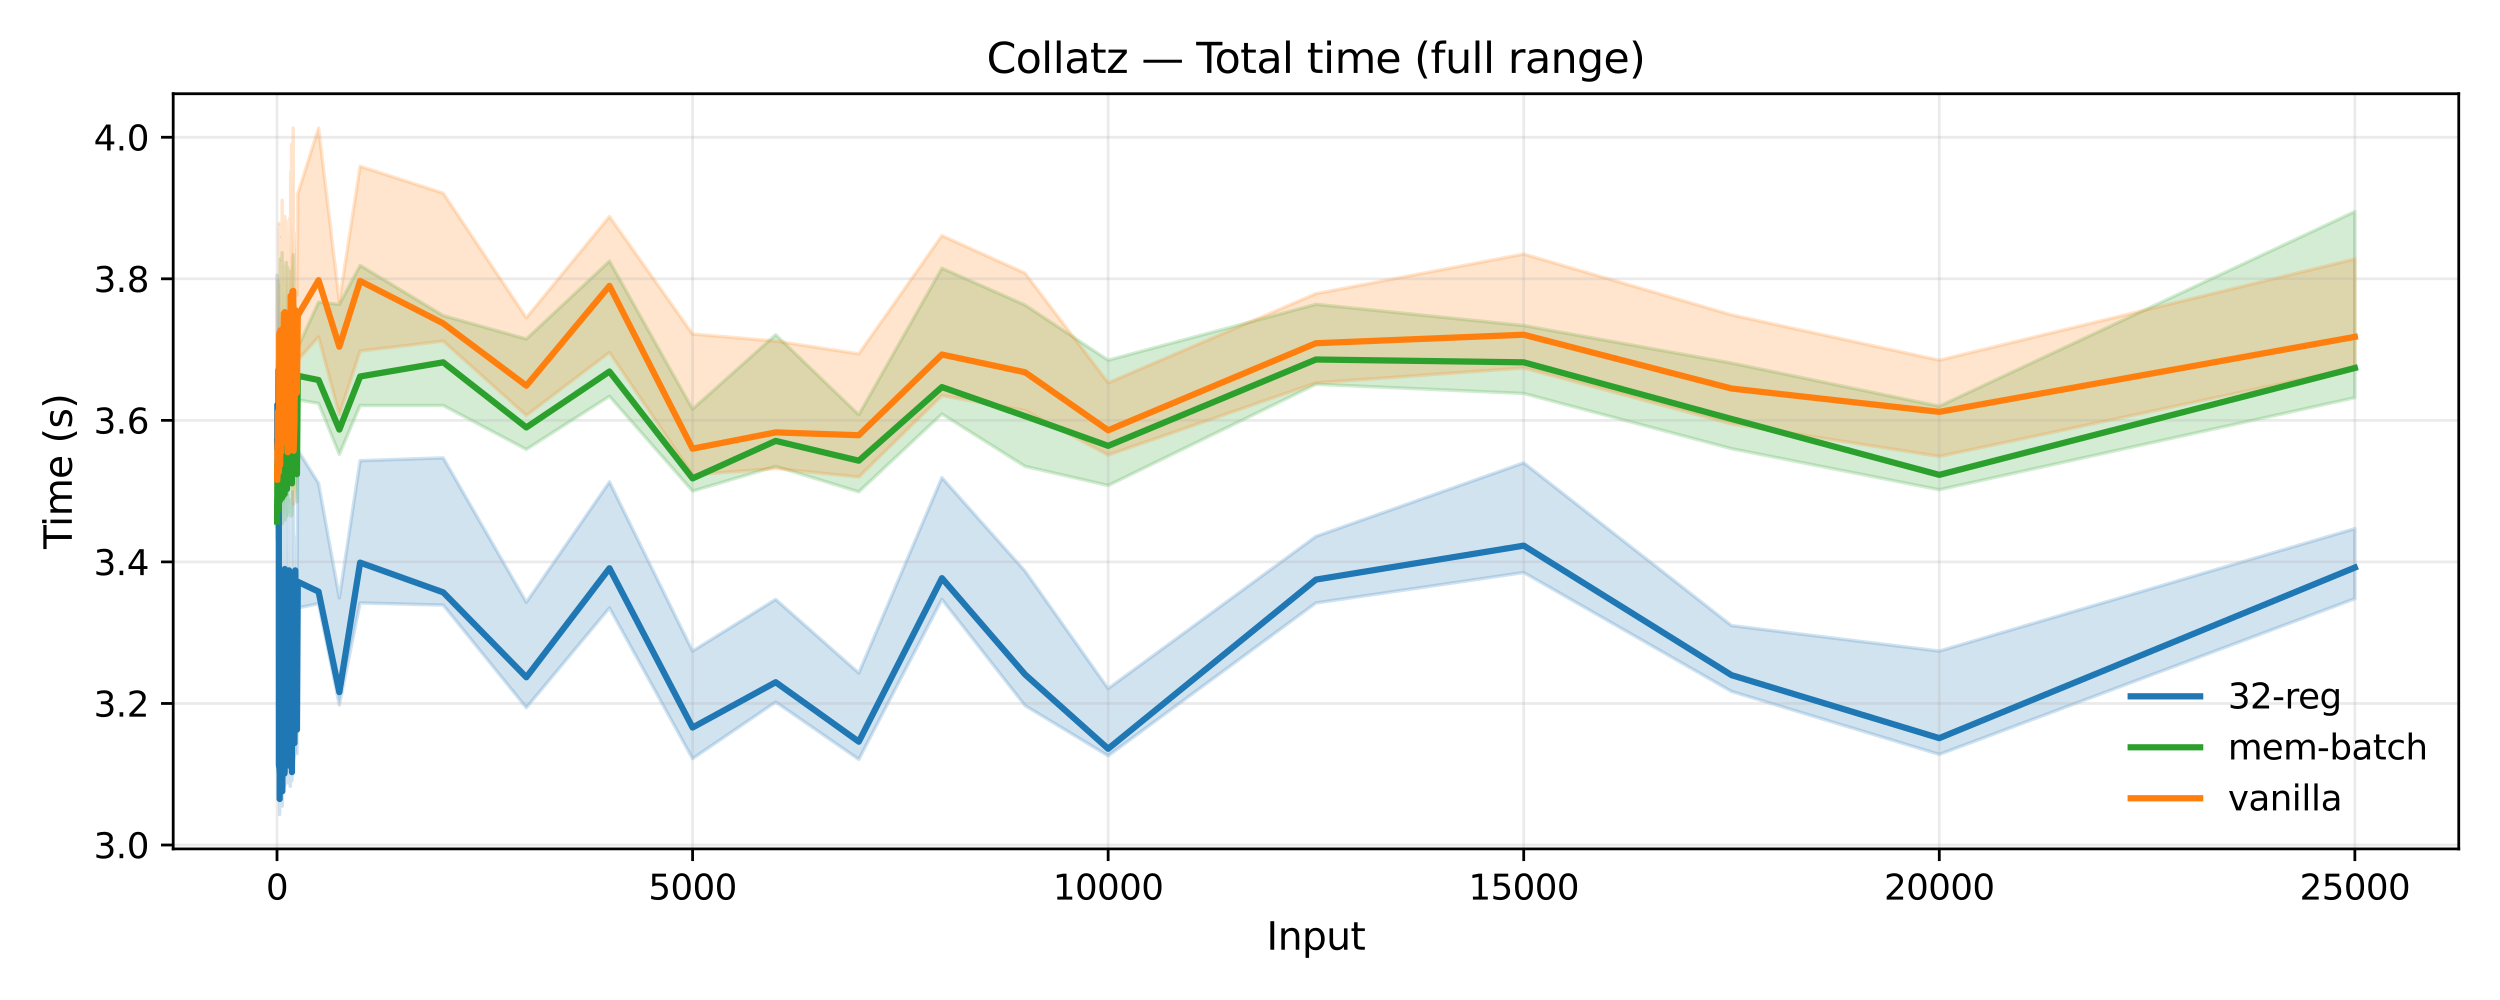 <?xml version="1.0" encoding="utf-8" standalone="no"?>
<!DOCTYPE svg PUBLIC "-//W3C//DTD SVG 1.1//EN"
  "http://www.w3.org/Graphics/SVG/1.1/DTD/svg11.dtd">
<svg xmlns:xlink="http://www.w3.org/1999/xlink" width="720pt" height="288pt" viewBox="0 0 720 288" xmlns="http://www.w3.org/2000/svg" version="1.1">
 <defs>
  <style type="text/css">*{stroke-linejoin: round; stroke-linecap: butt}</style>
 </defs>
 <g id="figure_1">
  <g id="patch_1">
   <path d="M 0 288 
L 720 288 
L 720 0 
L 0 0 
z
" style="fill: #ffffff"/>
  </g>
  <g id="axes_1">
   <g id="patch_2">
    <path d="M 49.88 244.48 
L 708.12 244.48 
L 708.12 27 
L 49.88 27 
z
" style="fill: #ffffff"/>
   </g>
   <g id="FillBetweenPolyCollection_1">
    <defs>
     <path id="mc57889a100" d="M 79.8 -208.719 
L 79.8 -136.158 
L 79.824 -148.184 
L 79.848 -146.961 
L 79.872 -157.559 
L 79.896 -155.317 
L 79.92 -156.336 
L 79.944 -151.649 
L 79.968 -137.177 
L 79.991 -149.61 
L 80.015 -130.247 
L 80.039 -147.572 
L 80.063 -146.553 
L 80.087 -148.387 
L 80.111 -153.891 
L 80.135 -158.782 
L 80.159 -150.833 
L 80.183 -155.317 
L 80.207 -158.171 
L 80.231 -168.566 
L 80.255 -143.903 
L 80.279 -153.279 
L 80.303 -115.164 
L 80.327 -63.393 
L 80.351 -58.297 
L 80.374 -68.488 
L 80.398 -60.132 
L 80.422 -111.291 
L 80.446 -61.762 
L 80.47 -61.151 
L 80.494 -60.743 
L 80.518 -111.291 
L 80.542 -53.405 
L 80.566 -69.304 
L 80.59 -61.151 
L 80.614 -61.762 
L 80.638 -67.877 
L 80.662 -66.246 
L 80.686 -68.285 
L 80.71 -70.119 
L 80.734 -60.539 
L 80.757 -112.514 
L 80.781 -60.539 
L 80.805 -69.508 
L 80.829 -61.151 
L 80.853 -62.578 
L 80.877 -62.781 
L 80.901 -112.107 
L 80.925 -63.597 
L 80.949 -68.692 
L 80.973 -69.508 
L 81.021 -62.578 
L 81.069 -113.533 
L 81.117 -62.781 
L 81.164 -62.578 
L 81.212 -62.374 
L 81.26 -112.718 
L 81.308 -55.851 
L 81.356 -69.1 
L 81.404 -63.393 
L 81.452 -61.762 
L 81.5 -67.673 
L 81.547 -69.508 
L 81.595 -68.692 
L 81.643 -69.711 
L 81.691 -61.762 
L 81.739 -111.495 
L 81.787 -62.374 
L 81.835 -69.1 
L 81.883 -61.966 
L 81.93 -61.355 
L 81.978 -62.374 
L 82.026 -113.737 
L 82.074 -61.966 
L 82.122 -69.304 
L 82.17 -69.915 
L 82.289 -70.119 
L 82.409 -113.533 
L 82.529 -71.75 
L 82.648 -62.578 
L 82.768 -113.941 
L 82.888 -69.711 
L 83.008 -72.565 
L 83.127 -64.616 
L 83.247 -114.349 
L 83.367 -62.374 
L 83.486 -88.667 
L 83.606 -61.558 
L 83.726 -114.349 
L 83.845 -63.189 
L 83.965 -88.463 
L 84.085 -63.189 
L 84.204 -84.183 
L 84.324 -112.107 
L 84.444 -115.164 
L 84.563 -69.304 
L 84.803 -70.934 
L 85.042 -115.572 
L 85.282 -71.342 
L 85.521 -70.934 
L 85.76 -112.922 
L 91.745 -114.145 
L 97.729 -84.998 
L 103.713 -114.349 
L 127.65 -113.737 
L 151.587 -84.183 
L 175.524 -112.922 
L 199.461 -69.508 
L 223.398 -85.813 
L 247.335 -69.304 
L 271.272 -115.368 
L 295.209 -84.794 
L 319.146 -70.323 
L 378.988 -114.349 
L 438.83 -123.113 
L 498.673 -88.871 
L 558.515 -70.73 
L 678.2 -115.572 
L 678.2 -135.75 
L 678.2 -135.75 
L 558.515 -100.489 
L 498.673 -107.826 
L 438.83 -154.706 
L 378.988 -133.508 
L 319.146 -89.686 
L 295.209 -123.521 
L 271.272 -150.426 
L 247.335 -94.17 
L 223.398 -115.368 
L 199.461 -100.489 
L 175.524 -149.203 
L 151.587 -114.553 
L 127.65 -156.133 
L 103.713 -155.317 
L 97.729 -115.776 
L 91.745 -148.795 
L 85.76 -158.375 
L 85.521 -110.272 
L 85.282 -100.489 
L 85.042 -133.304 
L 84.803 -81.125 
L 84.563 -88.871 
L 84.444 -143.292 
L 84.324 -146.349 
L 84.204 -118.833 
L 84.085 -80.922 
L 83.965 -121.686 
L 83.845 -90.501 
L 83.726 -124.54 
L 83.606 -99.877 
L 83.486 -122.706 
L 83.367 -79.087 
L 83.247 -144.107 
L 83.127 -99.877 
L 83.008 -101.916 
L 82.888 -107.826 
L 82.768 -149.814 
L 82.648 -92.132 
L 82.529 -101.712 
L 82.409 -150.426 
L 82.289 -105.584 
L 82.17 -92.54 
L 82.122 -91.928 
L 82.074 -97.228 
L 82.026 -143.903 
L 81.978 -91.724 
L 81.93 -92.132 
L 81.883 -87.852 
L 81.835 -108.234 
L 81.787 -92.132 
L 81.739 -154.298 
L 81.691 -92.54 
L 81.643 -105.992 
L 81.595 -98.451 
L 81.547 -100.489 
L 81.5 -80.106 
L 81.452 -92.947 
L 81.404 -86.833 
L 81.356 -80.106 
L 81.308 -87.444 
L 81.26 -136.362 
L 81.212 -92.54 
L 81.164 -98.247 
L 81.117 -96.412 
L 81.069 -154.91 
L 81.021 -92.132 
L 80.973 -100.896 
L 80.949 -110.884 
L 80.925 -91.724 
L 80.901 -125.763 
L 80.877 -91.113 
L 80.853 -95.801 
L 80.829 -88.871 
L 80.805 -100.285 
L 80.781 -78.476 
L 80.757 -135.139 
L 80.734 -73.584 
L 80.71 -93.355 
L 80.686 -100.693 
L 80.662 -101.1 
L 80.638 -98.858 
L 80.614 -92.947 
L 80.59 -79.087 
L 80.566 -100.081 
L 80.542 -77.457 
L 80.518 -147.776 
L 80.494 -73.788 
L 80.47 -94.374 
L 80.446 -93.151 
L 80.422 -137.992 
L 80.398 -80.106 
L 80.374 -101.712 
L 80.351 -92.336 
L 80.327 -118.018 
L 80.303 -190.375 
L 80.279 -194.859 
L 80.255 -195.267 
L 80.231 -196.286 
L 80.207 -206.273 
L 80.183 -190.987 
L 80.159 -184.26 
L 80.135 -182.426 
L 80.111 -178.146 
L 80.087 -192.821 
L 80.063 -197.305 
L 80.039 -180.999 
L 80.015 -180.388 
L 79.991 -171.419 
L 79.968 -180.592 
L 79.944 -200.974 
L 79.92 -196.082 
L 79.896 -207.496 
L 79.872 -191.802 
L 79.848 -174.884 
L 79.824 -183.853 
L 79.8 -208.719 
z
" style="stroke: #1f77b4; stroke-opacity: 0.2"/>
    </defs>
    <g clip-path="url(#p7c44c05ca0)">
     <use xlink:href="#mc57889a100" x="0" y="288" style="fill: #1f77b4; fill-opacity: 0.2; stroke: #1f77b4; stroke-opacity: 0.2"/>
    </g>
   </g>
   <g id="FillBetweenPolyCollection_2">
    <defs>
     <path id="mf71263cfb1" d="M 79.8 -172.235 
L 79.8 -132.693 
L 79.824 -133.101 
L 79.848 -134.935 
L 79.872 -134.324 
L 79.896 -135.139 
L 79.92 -139.215 
L 79.944 -138.808 
L 79.968 -134.12 
L 79.991 -139.623 
L 80.015 -138.808 
L 80.039 -138.604 
L 80.063 -139.419 
L 80.087 -136.769 
L 80.111 -140.846 
L 80.135 -139.215 
L 80.159 -135.139 
L 80.183 -138.604 
L 80.207 -143.699 
L 80.231 -144.922 
L 80.255 -133.712 
L 80.279 -137.789 
L 80.303 -137.585 
L 80.327 -140.031 
L 80.351 -138.604 
L 80.374 -144.311 
L 80.398 -139.419 
L 80.422 -169.585 
L 80.446 -136.566 
L 80.47 -138.4 
L 80.494 -137.177 
L 80.518 -167.343 
L 80.542 -135.954 
L 80.566 -144.922 
L 80.59 -139.215 
L 80.614 -140.642 
L 80.638 -144.107 
L 80.662 -144.311 
L 80.686 -143.088 
L 80.71 -147.98 
L 80.734 -136.566 
L 80.757 -171.827 
L 80.781 -139.419 
L 80.805 -148.387 
L 80.829 -138.808 
L 80.853 -146.961 
L 80.877 -141.457 
L 80.901 -167.547 
L 80.925 -139.419 
L 80.949 -144.515 
L 80.973 -147.98 
L 81.021 -137.381 
L 81.069 -172.031 
L 81.117 -138.808 
L 81.164 -141.661 
L 81.212 -142.884 
L 81.26 -170.604 
L 81.308 -137.177 
L 81.356 -146.757 
L 81.404 -141.254 
L 81.452 -139.419 
L 81.5 -146.757 
L 81.547 -144.107 
L 81.595 -146.145 
L 81.643 -147.368 
L 81.691 -139.623 
L 81.739 -168.362 
L 81.787 -139.215 
L 81.835 -145.126 
L 81.883 -142.069 
L 81.93 -139.623 
L 81.978 -140.846 
L 82.026 -172.846 
L 82.074 -138.196 
L 82.122 -146.349 
L 82.17 -146.553 
L 82.289 -150.222 
L 82.409 -173.661 
L 82.529 -145.941 
L 82.648 -139.419 
L 82.768 -170.4 
L 82.888 -146.757 
L 83.008 -148.184 
L 83.127 -141.865 
L 83.247 -170.808 
L 83.367 -141.05 
L 83.486 -159.394 
L 83.606 -140.438 
L 83.726 -171.419 
L 83.845 -139.419 
L 83.965 -157.152 
L 84.085 -139.827 
L 84.204 -153.075 
L 84.324 -168.158 
L 84.444 -172.439 
L 84.563 -146.961 
L 84.803 -148.795 
L 85.042 -172.031 
L 85.282 -147.98 
L 85.521 -143.496 
L 85.76 -172.846 
L 91.745 -171.827 
L 97.729 -157.152 
L 103.713 -171.216 
L 127.65 -171.216 
L 151.587 -158.579 
L 175.524 -173.865 
L 199.461 -146.553 
L 223.398 -153.687 
L 247.335 -146.349 
L 271.272 -168.77 
L 295.209 -153.687 
L 319.146 -148.184 
L 378.988 -177.33 
L 438.83 -174.681 
L 498.673 -158.782 
L 558.515 -146.961 
L 678.2 -173.458 
L 678.2 -227.063 
L 678.2 -227.063 
L 558.515 -171.012 
L 498.673 -183.445 
L 438.83 -194.248 
L 378.988 -200.362 
L 319.146 -184.26 
L 295.209 -200.159 
L 271.272 -210.757 
L 247.335 -168.566 
L 223.398 -191.598 
L 199.461 -170.196 
L 175.524 -212.796 
L 151.587 -190.375 
L 127.65 -197.101 
L 103.713 -211.573 
L 97.729 -200.362 
L 91.745 -200.974 
L 85.76 -187.929 
L 85.521 -184.872 
L 85.282 -173.05 
L 85.042 -199.955 
L 84.803 -173.05 
L 84.563 -183.649 
L 84.444 -214.63 
L 84.324 -210.146 
L 84.204 -183.037 
L 84.085 -178.961 
L 83.965 -193.229 
L 83.845 -177.942 
L 83.726 -209.942 
L 83.606 -164.286 
L 83.486 -200.566 
L 83.367 -171.419 
L 83.247 -205.866 
L 83.127 -178.757 
L 83.008 -169.381 
L 82.888 -182.222 
L 82.768 -210.961 
L 82.648 -196.694 
L 82.529 -196.897 
L 82.409 -212.388 
L 82.289 -205.662 
L 82.17 -162.247 
L 82.122 -183.037 
L 82.074 -162.044 
L 82.026 -210.961 
L 81.978 -156.133 
L 81.93 -176.923 
L 81.883 -162.451 
L 81.835 -187.929 
L 81.787 -166.324 
L 81.739 -211.165 
L 81.691 -162.859 
L 81.643 -182.018 
L 81.595 -171.419 
L 81.547 -167.343 
L 81.5 -171.623 
L 81.452 -180.795 
L 81.404 -179.369 
L 81.356 -190.987 
L 81.308 -151.852 
L 81.26 -215.242 
L 81.212 -187.114 
L 81.164 -187.114 
L 81.117 -175.7 
L 81.069 -208.719 
L 81.021 -156.133 
L 80.973 -182.018 
L 80.949 -182.222 
L 80.925 -176.107 
L 80.901 -212.796 
L 80.877 -176.515 
L 80.853 -187.929 
L 80.829 -155.114 
L 80.805 -190.171 
L 80.781 -162.247 
L 80.757 -213.407 
L 80.734 -182.426 
L 80.71 -186.299 
L 80.686 -195.063 
L 80.662 -183.649 
L 80.638 -189.764 
L 80.614 -176.311 
L 80.59 -177.534 
L 80.566 -193.84 
L 80.542 -174.069 
L 80.518 -191.394 
L 80.494 -164.489 
L 80.47 -150.018 
L 80.446 -183.649 
L 80.422 -207.496 
L 80.398 -177.942 
L 80.374 -180.592 
L 80.351 -181.407 
L 80.327 -178.961 
L 80.303 -178.961 
L 80.279 -181.814 
L 80.255 -178.757 
L 80.231 -184.26 
L 80.207 -168.158 
L 80.183 -153.891 
L 80.159 -172.235 
L 80.135 -175.088 
L 80.111 -184.26 
L 80.087 -175.292 
L 80.063 -184.057 
L 80.039 -162.044 
L 80.015 -173.254 
L 79.991 -179.572 
L 79.968 -163.063 
L 79.944 -184.26 
L 79.92 -176.719 
L 79.896 -161.432 
L 79.872 -176.107 
L 79.848 -173.865 
L 79.824 -168.158 
L 79.8 -172.235 
z
" style="stroke: #2ca02c; stroke-opacity: 0.2"/>
    </defs>
    <g clip-path="url(#p7c44c05ca0)">
     <use xlink:href="#mf71263cfb1" x="0" y="288" style="fill: #2ca02c; fill-opacity: 0.2; stroke: #2ca02c; stroke-opacity: 0.2"/>
    </g>
   </g>
   <g id="FillBetweenPolyCollection_3">
    <defs>
     <path id="mf068d2c988" d="M 79.8 -174.477 
L 79.8 -141.05 
L 79.824 -145.126 
L 79.848 -147.368 
L 79.872 -135.546 
L 79.896 -145.534 
L 79.92 -149.61 
L 79.944 -151.241 
L 79.968 -141.254 
L 79.991 -147.164 
L 80.015 -143.496 
L 80.039 -147.368 
L 80.063 -154.91 
L 80.087 -151.037 
L 80.111 -153.483 
L 80.135 -147.164 
L 80.159 -146.349 
L 80.183 -141.661 
L 80.207 -146.757 
L 80.231 -152.26 
L 80.255 -146.553 
L 80.279 -148.184 
L 80.303 -149.814 
L 80.327 -147.572 
L 80.351 -145.33 
L 80.374 -154.91 
L 80.398 -153.483 
L 80.422 -184.464 
L 80.446 -154.91 
L 80.47 -151.852 
L 80.494 -151.649 
L 80.518 -183.649 
L 80.542 -148.387 
L 80.566 -151.649 
L 80.59 -150.629 
L 80.614 -151.241 
L 80.638 -150.426 
L 80.662 -150.426 
L 80.686 -142.68 
L 80.71 -150.833 
L 80.734 -150.629 
L 80.757 -183.037 
L 80.781 -152.668 
L 80.805 -157.152 
L 80.829 -150.018 
L 80.853 -154.502 
L 80.877 -152.464 
L 80.901 -183.037 
L 80.925 -152.464 
L 80.949 -149.203 
L 80.973 -148.387 
L 81.021 -151.649 
L 81.069 -182.018 
L 81.117 -159.19 
L 81.164 -156.744 
L 81.212 -149.814 
L 81.26 -184.464 
L 81.308 -156.133 
L 81.356 -159.394 
L 81.404 -153.279 
L 81.452 -151.445 
L 81.5 -157.559 
L 81.547 -158.579 
L 81.595 -161.432 
L 81.643 -165.712 
L 81.691 -156.744 
L 81.739 -187.725 
L 81.787 -159.801 
L 81.835 -161.228 
L 81.883 -160.617 
L 81.93 -160.005 
L 81.978 -155.725 
L 82.026 -186.299 
L 82.074 -156.948 
L 82.122 -160.413 
L 82.17 -161.84 
L 82.289 -162.451 
L 82.409 -183.241 
L 82.529 -157.152 
L 82.648 -154.706 
L 82.768 -180.184 
L 82.888 -148.591 
L 83.008 -158.171 
L 83.127 -151.037 
L 83.247 -184.057 
L 83.367 -150.833 
L 83.486 -167.139 
L 83.606 -166.324 
L 83.726 -192.413 
L 83.845 -166.528 
L 83.965 -181.611 
L 84.085 -170.604 
L 84.204 -191.802 
L 84.324 -188.948 
L 84.444 -171.827 
L 84.563 -142.884 
L 84.803 -148.999 
L 85.042 -180.999 
L 85.282 -169.993 
L 85.521 -168.566 
L 85.76 -184.26 
L 91.745 -190.987 
L 97.729 -168.566 
L 103.713 -186.91 
L 127.65 -189.764 
L 151.587 -168.362 
L 175.524 -186.502 
L 199.461 -151.241 
L 223.398 -153.075 
L 247.335 -150.629 
L 271.272 -174.069 
L 295.209 -169.789 
L 319.146 -156.948 
L 378.988 -177.738 
L 438.83 -182.018 
L 498.673 -165.916 
L 558.515 -156.54 
L 678.2 -182.018 
L 678.2 -213.407 
L 678.2 -213.407 
L 558.515 -184.26 
L 498.673 -197.305 
L 438.83 -214.834 
L 378.988 -203.42 
L 319.146 -177.738 
L 295.209 -209.331 
L 271.272 -220.133 
L 247.335 -186.095 
L 223.398 -189.764 
L 199.461 -191.802 
L 175.524 -225.637 
L 151.587 -196.49 
L 127.65 -232.363 
L 103.713 -240.108 
L 97.729 -201.178 
L 91.745 -251.115 
L 85.76 -232.159 
L 85.521 -203.012 
L 85.282 -214.019 
L 85.042 -220.745 
L 84.803 -193.229 
L 84.563 -182.426 
L 84.444 -251.115 
L 84.324 -215.649 
L 84.204 -224.006 
L 84.085 -207.904 
L 83.965 -246.427 
L 83.845 -191.19 
L 83.726 -238.477 
L 83.606 -196.082 
L 83.486 -225.229 
L 83.367 -174.681 
L 83.247 -221.152 
L 83.127 -191.19 
L 83.008 -198.12 
L 82.888 -171.623 
L 82.768 -221.56 
L 82.648 -188.133 
L 82.529 -183.853 
L 82.409 -224.414 
L 82.289 -176.719 
L 82.17 -184.668 
L 82.122 -183.649 
L 82.074 -181.203 
L 82.026 -225.637 
L 81.978 -178.757 
L 81.93 -200.77 
L 81.883 -196.49 
L 81.835 -198.528 
L 81.787 -194.859 
L 81.739 -212.388 
L 81.691 -189.967 
L 81.643 -203.216 
L 81.595 -198.528 
L 81.547 -205.662 
L 81.5 -184.057 
L 81.452 -187.725 
L 81.404 -178.553 
L 81.356 -196.49 
L 81.308 -206.273 
L 81.26 -230.325 
L 81.212 -188.133 
L 81.164 -184.668 
L 81.117 -198.12 
L 81.069 -208.719 
L 81.021 -182.426 
L 80.973 -193.84 
L 80.949 -178.961 
L 80.925 -180.388 
L 80.901 -220.133 
L 80.877 -190.375 
L 80.853 -180.184 
L 80.829 -191.802 
L 80.805 -197.713 
L 80.781 -174.477 
L 80.757 -210.554 
L 80.734 -196.286 
L 80.71 -197.713 
L 80.686 -184.872 
L 80.662 -173.05 
L 80.638 -192.617 
L 80.614 -192.821 
L 80.59 -186.706 
L 80.566 -199.751 
L 80.542 -167.751 
L 80.518 -207.089 
L 80.494 -191.598 
L 80.47 -186.299 
L 80.446 -179.776 
L 80.422 -223.598 
L 80.398 -195.063 
L 80.374 -178.146 
L 80.351 -164.897 
L 80.327 -187.725 
L 80.303 -173.865 
L 80.279 -190.171 
L 80.255 -184.872 
L 80.231 -194.452 
L 80.207 -197.101 
L 80.183 -175.7 
L 80.159 -176.515 
L 80.135 -188.948 
L 80.111 -188.337 
L 80.087 -192.209 
L 80.063 -195.674 
L 80.039 -172.642 
L 80.015 -189.56 
L 79.991 -190.579 
L 79.968 -178.553 
L 79.944 -207.089 
L 79.92 -171.012 
L 79.896 -172.235 
L 79.872 -166.528 
L 79.848 -176.923 
L 79.824 -183.037 
L 79.8 -174.477 
z
" style="stroke: #ff7f0e; stroke-opacity: 0.2"/>
    </defs>
    <g clip-path="url(#p7c44c05ca0)">
     <use xlink:href="#mf068d2c988" x="0" y="288" style="fill: #ff7f0e; fill-opacity: 0.2; stroke: #ff7f0e; stroke-opacity: 0.2"/>
    </g>
   </g>
   <g id="matplotlib.axis_1">
    <g id="xtick_1">
     <g id="line2d_1">
      <path d="M 79.776 244.48 
L 79.776 27 
" clip-path="url(#p7c44c05ca0)" style="fill: none; stroke: #b0b0b0; stroke-opacity: 0.25; stroke-width: 0.8; stroke-linecap: square"/>
     </g>
     <g id="line2d_2">
      <defs>
       <path id="m54c56e7dd4" d="M 0 0 
L 0 3.5 
" style="stroke: #000000; stroke-width: 0.8"/>
      </defs>
      <g>
       <use xlink:href="#m54c56e7dd4" x="79.776" y="244.48" style="stroke: #000000; stroke-width: 0.8"/>
      </g>
     </g>
     <g id="text_1">
      <!-- 0 -->
      <g transform="translate(76.595 259.078) scale(0.1 -0.1)">
       <defs>
        <path id="DejaVuSans-30" d="M 2034 4250 
Q 1547 4250 1301 3770 
Q 1056 3291 1056 2328 
Q 1056 1369 1301 889 
Q 1547 409 2034 409 
Q 2525 409 2770 889 
Q 3016 1369 3016 2328 
Q 3016 3291 2770 3770 
Q 2525 4250 2034 4250 
z
M 2034 4750 
Q 2819 4750 3233 4129 
Q 3647 3509 3647 2328 
Q 3647 1150 3233 529 
Q 2819 -91 2034 -91 
Q 1250 -91 836 529 
Q 422 1150 422 2328 
Q 422 3509 836 4129 
Q 1250 4750 2034 4750 
z
" transform="scale(0.016)"/>
       </defs>
       <use xlink:href="#DejaVuSans-30"/>
      </g>
     </g>
    </g>
    <g id="xtick_2">
     <g id="line2d_3">
      <path d="M 199.461 244.48 
L 199.461 27 
" clip-path="url(#p7c44c05ca0)" style="fill: none; stroke: #b0b0b0; stroke-opacity: 0.25; stroke-width: 0.8; stroke-linecap: square"/>
     </g>
     <g id="line2d_4">
      <g>
       <use xlink:href="#m54c56e7dd4" x="199.461" y="244.48" style="stroke: #000000; stroke-width: 0.8"/>
      </g>
     </g>
     <g id="text_2">
      <!-- 5000 -->
      <g transform="translate(186.736 259.078) scale(0.1 -0.1)">
       <defs>
        <path id="DejaVuSans-35" d="M 691 4666 
L 3169 4666 
L 3169 4134 
L 1269 4134 
L 1269 2991 
Q 1406 3038 1543 3061 
Q 1681 3084 1819 3084 
Q 2600 3084 3056 2656 
Q 3513 2228 3513 1497 
Q 3513 744 3044 326 
Q 2575 -91 1722 -91 
Q 1428 -91 1123 -41 
Q 819 9 494 109 
L 494 744 
Q 775 591 1075 516 
Q 1375 441 1709 441 
Q 2250 441 2565 725 
Q 2881 1009 2881 1497 
Q 2881 1984 2565 2268 
Q 2250 2553 1709 2553 
Q 1456 2553 1204 2497 
Q 953 2441 691 2322 
L 691 4666 
z
" transform="scale(0.016)"/>
       </defs>
       <use xlink:href="#DejaVuSans-35"/>
       <use xlink:href="#DejaVuSans-30" transform="translate(63.623 0)"/>
       <use xlink:href="#DejaVuSans-30" transform="translate(127.246 0)"/>
       <use xlink:href="#DejaVuSans-30" transform="translate(190.869 0)"/>
      </g>
     </g>
    </g>
    <g id="xtick_3">
     <g id="line2d_5">
      <path d="M 319.146 244.48 
L 319.146 27 
" clip-path="url(#p7c44c05ca0)" style="fill: none; stroke: #b0b0b0; stroke-opacity: 0.25; stroke-width: 0.8; stroke-linecap: square"/>
     </g>
     <g id="line2d_6">
      <g>
       <use xlink:href="#m54c56e7dd4" x="319.146" y="244.48" style="stroke: #000000; stroke-width: 0.8"/>
      </g>
     </g>
     <g id="text_3">
      <!-- 10000 -->
      <g transform="translate(303.239 259.078) scale(0.1 -0.1)">
       <defs>
        <path id="DejaVuSans-31" d="M 794 531 
L 1825 531 
L 1825 4091 
L 703 3866 
L 703 4441 
L 1819 4666 
L 2450 4666 
L 2450 531 
L 3481 531 
L 3481 0 
L 794 0 
L 794 531 
z
" transform="scale(0.016)"/>
       </defs>
       <use xlink:href="#DejaVuSans-31"/>
       <use xlink:href="#DejaVuSans-30" transform="translate(63.623 0)"/>
       <use xlink:href="#DejaVuSans-30" transform="translate(127.246 0)"/>
       <use xlink:href="#DejaVuSans-30" transform="translate(190.869 0)"/>
       <use xlink:href="#DejaVuSans-30" transform="translate(254.492 0)"/>
      </g>
     </g>
    </g>
    <g id="xtick_4">
     <g id="line2d_7">
      <path d="M 438.83 244.48 
L 438.83 27 
" clip-path="url(#p7c44c05ca0)" style="fill: none; stroke: #b0b0b0; stroke-opacity: 0.25; stroke-width: 0.8; stroke-linecap: square"/>
     </g>
     <g id="line2d_8">
      <g>
       <use xlink:href="#m54c56e7dd4" x="438.83" y="244.48" style="stroke: #000000; stroke-width: 0.8"/>
      </g>
     </g>
     <g id="text_4">
      <!-- 15000 -->
      <g transform="translate(422.924 259.078) scale(0.1 -0.1)">
       <use xlink:href="#DejaVuSans-31"/>
       <use xlink:href="#DejaVuSans-35" transform="translate(63.623 0)"/>
       <use xlink:href="#DejaVuSans-30" transform="translate(127.246 0)"/>
       <use xlink:href="#DejaVuSans-30" transform="translate(190.869 0)"/>
       <use xlink:href="#DejaVuSans-30" transform="translate(254.492 0)"/>
      </g>
     </g>
    </g>
    <g id="xtick_5">
     <g id="line2d_9">
      <path d="M 558.515 244.48 
L 558.515 27 
" clip-path="url(#p7c44c05ca0)" style="fill: none; stroke: #b0b0b0; stroke-opacity: 0.25; stroke-width: 0.8; stroke-linecap: square"/>
     </g>
     <g id="line2d_10">
      <g>
       <use xlink:href="#m54c56e7dd4" x="558.515" y="244.48" style="stroke: #000000; stroke-width: 0.8"/>
      </g>
     </g>
     <g id="text_5">
      <!-- 20000 -->
      <g transform="translate(542.609 259.078) scale(0.1 -0.1)">
       <defs>
        <path id="DejaVuSans-32" d="M 1228 531 
L 3431 531 
L 3431 0 
L 469 0 
L 469 531 
Q 828 903 1448 1529 
Q 2069 2156 2228 2338 
Q 2531 2678 2651 2914 
Q 2772 3150 2772 3378 
Q 2772 3750 2511 3984 
Q 2250 4219 1831 4219 
Q 1534 4219 1204 4116 
Q 875 4013 500 3803 
L 500 4441 
Q 881 4594 1212 4672 
Q 1544 4750 1819 4750 
Q 2544 4750 2975 4387 
Q 3406 4025 3406 3419 
Q 3406 3131 3298 2873 
Q 3191 2616 2906 2266 
Q 2828 2175 2409 1742 
Q 1991 1309 1228 531 
z
" transform="scale(0.016)"/>
       </defs>
       <use xlink:href="#DejaVuSans-32"/>
       <use xlink:href="#DejaVuSans-30" transform="translate(63.623 0)"/>
       <use xlink:href="#DejaVuSans-30" transform="translate(127.246 0)"/>
       <use xlink:href="#DejaVuSans-30" transform="translate(190.869 0)"/>
       <use xlink:href="#DejaVuSans-30" transform="translate(254.492 0)"/>
      </g>
     </g>
    </g>
    <g id="xtick_6">
     <g id="line2d_11">
      <path d="M 678.2 244.48 
L 678.2 27 
" clip-path="url(#p7c44c05ca0)" style="fill: none; stroke: #b0b0b0; stroke-opacity: 0.25; stroke-width: 0.8; stroke-linecap: square"/>
     </g>
     <g id="line2d_12">
      <g>
       <use xlink:href="#m54c56e7dd4" x="678.2" y="244.48" style="stroke: #000000; stroke-width: 0.8"/>
      </g>
     </g>
     <g id="text_6">
      <!-- 25000 -->
      <g transform="translate(662.294 259.078) scale(0.1 -0.1)">
       <use xlink:href="#DejaVuSans-32"/>
       <use xlink:href="#DejaVuSans-35" transform="translate(63.623 0)"/>
       <use xlink:href="#DejaVuSans-30" transform="translate(127.246 0)"/>
       <use xlink:href="#DejaVuSans-30" transform="translate(190.869 0)"/>
       <use xlink:href="#DejaVuSans-30" transform="translate(254.492 0)"/>
      </g>
     </g>
    </g>
    <g id="text_7">
     <!-- Input -->
     <g transform="translate(364.758 273.516) scale(0.11 -0.11)">
      <defs>
       <path id="DejaVuSans-49" d="M 628 4666 
L 1259 4666 
L 1259 0 
L 628 0 
L 628 4666 
z
" transform="scale(0.016)"/>
       <path id="DejaVuSans-6e" d="M 3513 2113 
L 3513 0 
L 2938 0 
L 2938 2094 
Q 2938 2591 2744 2837 
Q 2550 3084 2163 3084 
Q 1697 3084 1428 2787 
Q 1159 2491 1159 1978 
L 1159 0 
L 581 0 
L 581 3500 
L 1159 3500 
L 1159 2956 
Q 1366 3272 1645 3428 
Q 1925 3584 2291 3584 
Q 2894 3584 3203 3211 
Q 3513 2838 3513 2113 
z
" transform="scale(0.016)"/>
       <path id="DejaVuSans-70" d="M 1159 525 
L 1159 -1331 
L 581 -1331 
L 581 3500 
L 1159 3500 
L 1159 2969 
Q 1341 3281 1617 3432 
Q 1894 3584 2278 3584 
Q 2916 3584 3314 3078 
Q 3713 2572 3713 1747 
Q 3713 922 3314 415 
Q 2916 -91 2278 -91 
Q 1894 -91 1617 61 
Q 1341 213 1159 525 
z
M 3116 1747 
Q 3116 2381 2855 2742 
Q 2594 3103 2138 3103 
Q 1681 3103 1420 2742 
Q 1159 2381 1159 1747 
Q 1159 1113 1420 752 
Q 1681 391 2138 391 
Q 2594 391 2855 752 
Q 3116 1113 3116 1747 
z
" transform="scale(0.016)"/>
       <path id="DejaVuSans-75" d="M 544 1381 
L 544 3500 
L 1119 3500 
L 1119 1403 
Q 1119 906 1312 657 
Q 1506 409 1894 409 
Q 2359 409 2629 706 
Q 2900 1003 2900 1516 
L 2900 3500 
L 3475 3500 
L 3475 0 
L 2900 0 
L 2900 538 
Q 2691 219 2414 64 
Q 2138 -91 1772 -91 
Q 1169 -91 856 284 
Q 544 659 544 1381 
z
M 1991 3584 
L 1991 3584 
z
" transform="scale(0.016)"/>
       <path id="DejaVuSans-74" d="M 1172 4494 
L 1172 3500 
L 2356 3500 
L 2356 3053 
L 1172 3053 
L 1172 1153 
Q 1172 725 1289 603 
Q 1406 481 1766 481 
L 2356 481 
L 2356 0 
L 1766 0 
Q 1100 0 847 248 
Q 594 497 594 1153 
L 594 3053 
L 172 3053 
L 172 3500 
L 594 3500 
L 594 4494 
L 1172 4494 
z
" transform="scale(0.016)"/>
      </defs>
      <use xlink:href="#DejaVuSans-49"/>
      <use xlink:href="#DejaVuSans-6e" transform="translate(29.492 0)"/>
      <use xlink:href="#DejaVuSans-70" transform="translate(92.871 0)"/>
      <use xlink:href="#DejaVuSans-75" transform="translate(156.348 0)"/>
      <use xlink:href="#DejaVuSans-74" transform="translate(219.727 0)"/>
     </g>
    </g>
   </g>
   <g id="matplotlib.axis_2">
    <g id="ytick_1">
     <g id="line2d_13">
      <path d="M 49.88 243.359 
L 708.12 243.359 
" clip-path="url(#p7c44c05ca0)" style="fill: none; stroke: #b0b0b0; stroke-opacity: 0.25; stroke-width: 0.8; stroke-linecap: square"/>
     </g>
     <g id="line2d_14">
      <defs>
       <path id="mb6b384746c" d="M 0 0 
L -3.5 0 
" style="stroke: #000000; stroke-width: 0.8"/>
      </defs>
      <g>
       <use xlink:href="#mb6b384746c" x="49.88" y="243.359" style="stroke: #000000; stroke-width: 0.8"/>
      </g>
     </g>
     <g id="text_8">
      <!-- 3.0 -->
      <g transform="translate(26.977 247.158) scale(0.1 -0.1)">
       <defs>
        <path id="DejaVuSans-33" d="M 2597 2516 
Q 3050 2419 3304 2112 
Q 3559 1806 3559 1356 
Q 3559 666 3084 287 
Q 2609 -91 1734 -91 
Q 1441 -91 1130 -33 
Q 819 25 488 141 
L 488 750 
Q 750 597 1062 519 
Q 1375 441 1716 441 
Q 2309 441 2620 675 
Q 2931 909 2931 1356 
Q 2931 1769 2642 2001 
Q 2353 2234 1838 2234 
L 1294 2234 
L 1294 2753 
L 1863 2753 
Q 2328 2753 2575 2939 
Q 2822 3125 2822 3475 
Q 2822 3834 2567 4026 
Q 2313 4219 1838 4219 
Q 1578 4219 1281 4162 
Q 984 4106 628 3988 
L 628 4550 
Q 988 4650 1302 4700 
Q 1616 4750 1894 4750 
Q 2613 4750 3031 4423 
Q 3450 4097 3450 3541 
Q 3450 3153 3228 2886 
Q 3006 2619 2597 2516 
z
" transform="scale(0.016)"/>
        <path id="DejaVuSans-2e" d="M 684 794 
L 1344 794 
L 1344 0 
L 684 0 
L 684 794 
z
" transform="scale(0.016)"/>
       </defs>
       <use xlink:href="#DejaVuSans-33"/>
       <use xlink:href="#DejaVuSans-2e" transform="translate(63.623 0)"/>
       <use xlink:href="#DejaVuSans-30" transform="translate(95.41 0)"/>
      </g>
     </g>
    </g>
    <g id="ytick_2">
     <g id="line2d_15">
      <path d="M 49.88 202.594 
L 708.12 202.594 
" clip-path="url(#p7c44c05ca0)" style="fill: none; stroke: #b0b0b0; stroke-opacity: 0.25; stroke-width: 0.8; stroke-linecap: square"/>
     </g>
     <g id="line2d_16">
      <g>
       <use xlink:href="#mb6b384746c" x="49.88" y="202.594" style="stroke: #000000; stroke-width: 0.8"/>
      </g>
     </g>
     <g id="text_9">
      <!-- 3.2 -->
      <g transform="translate(26.977 206.393) scale(0.1 -0.1)">
       <use xlink:href="#DejaVuSans-33"/>
       <use xlink:href="#DejaVuSans-2e" transform="translate(63.623 0)"/>
       <use xlink:href="#DejaVuSans-32" transform="translate(95.41 0)"/>
      </g>
     </g>
    </g>
    <g id="ytick_3">
     <g id="line2d_17">
      <path d="M 49.88 161.829 
L 708.12 161.829 
" clip-path="url(#p7c44c05ca0)" style="fill: none; stroke: #b0b0b0; stroke-opacity: 0.25; stroke-width: 0.8; stroke-linecap: square"/>
     </g>
     <g id="line2d_18">
      <g>
       <use xlink:href="#mb6b384746c" x="49.88" y="161.829" style="stroke: #000000; stroke-width: 0.8"/>
      </g>
     </g>
     <g id="text_10">
      <!-- 3.4 -->
      <g transform="translate(26.977 165.629) scale(0.1 -0.1)">
       <defs>
        <path id="DejaVuSans-34" d="M 2419 4116 
L 825 1625 
L 2419 1625 
L 2419 4116 
z
M 2253 4666 
L 3047 4666 
L 3047 1625 
L 3713 1625 
L 3713 1100 
L 3047 1100 
L 3047 0 
L 2419 0 
L 2419 1100 
L 313 1100 
L 313 1709 
L 2253 4666 
z
" transform="scale(0.016)"/>
       </defs>
       <use xlink:href="#DejaVuSans-33"/>
       <use xlink:href="#DejaVuSans-2e" transform="translate(63.623 0)"/>
       <use xlink:href="#DejaVuSans-34" transform="translate(95.41 0)"/>
      </g>
     </g>
    </g>
    <g id="ytick_4">
     <g id="line2d_19">
      <path d="M 49.88 121.065 
L 708.12 121.065 
" clip-path="url(#p7c44c05ca0)" style="fill: none; stroke: #b0b0b0; stroke-opacity: 0.25; stroke-width: 0.8; stroke-linecap: square"/>
     </g>
     <g id="line2d_20">
      <g>
       <use xlink:href="#mb6b384746c" x="49.88" y="121.065" style="stroke: #000000; stroke-width: 0.8"/>
      </g>
     </g>
     <g id="text_11">
      <!-- 3.6 -->
      <g transform="translate(26.977 124.864) scale(0.1 -0.1)">
       <defs>
        <path id="DejaVuSans-36" d="M 2113 2584 
Q 1688 2584 1439 2293 
Q 1191 2003 1191 1497 
Q 1191 994 1439 701 
Q 1688 409 2113 409 
Q 2538 409 2786 701 
Q 3034 994 3034 1497 
Q 3034 2003 2786 2293 
Q 2538 2584 2113 2584 
z
M 3366 4563 
L 3366 3988 
Q 3128 4100 2886 4159 
Q 2644 4219 2406 4219 
Q 1781 4219 1451 3797 
Q 1122 3375 1075 2522 
Q 1259 2794 1537 2939 
Q 1816 3084 2150 3084 
Q 2853 3084 3261 2657 
Q 3669 2231 3669 1497 
Q 3669 778 3244 343 
Q 2819 -91 2113 -91 
Q 1303 -91 875 529 
Q 447 1150 447 2328 
Q 447 3434 972 4092 
Q 1497 4750 2381 4750 
Q 2619 4750 2861 4703 
Q 3103 4656 3366 4563 
z
" transform="scale(0.016)"/>
       </defs>
       <use xlink:href="#DejaVuSans-33"/>
       <use xlink:href="#DejaVuSans-2e" transform="translate(63.623 0)"/>
       <use xlink:href="#DejaVuSans-36" transform="translate(95.41 0)"/>
      </g>
     </g>
    </g>
    <g id="ytick_5">
     <g id="line2d_21">
      <path d="M 49.88 80.3 
L 708.12 80.3 
" clip-path="url(#p7c44c05ca0)" style="fill: none; stroke: #b0b0b0; stroke-opacity: 0.25; stroke-width: 0.8; stroke-linecap: square"/>
     </g>
     <g id="line2d_22">
      <g>
       <use xlink:href="#mb6b384746c" x="49.88" y="80.3" style="stroke: #000000; stroke-width: 0.8"/>
      </g>
     </g>
     <g id="text_12">
      <!-- 3.8 -->
      <g transform="translate(26.977 84.099) scale(0.1 -0.1)">
       <defs>
        <path id="DejaVuSans-38" d="M 2034 2216 
Q 1584 2216 1326 1975 
Q 1069 1734 1069 1313 
Q 1069 891 1326 650 
Q 1584 409 2034 409 
Q 2484 409 2743 651 
Q 3003 894 3003 1313 
Q 3003 1734 2745 1975 
Q 2488 2216 2034 2216 
z
M 1403 2484 
Q 997 2584 770 2862 
Q 544 3141 544 3541 
Q 544 4100 942 4425 
Q 1341 4750 2034 4750 
Q 2731 4750 3128 4425 
Q 3525 4100 3525 3541 
Q 3525 3141 3298 2862 
Q 3072 2584 2669 2484 
Q 3125 2378 3379 2068 
Q 3634 1759 3634 1313 
Q 3634 634 3220 271 
Q 2806 -91 2034 -91 
Q 1263 -91 848 271 
Q 434 634 434 1313 
Q 434 1759 690 2068 
Q 947 2378 1403 2484 
z
M 1172 3481 
Q 1172 3119 1398 2916 
Q 1625 2713 2034 2713 
Q 2441 2713 2670 2916 
Q 2900 3119 2900 3481 
Q 2900 3844 2670 4047 
Q 2441 4250 2034 4250 
Q 1625 4250 1398 4047 
Q 1172 3844 1172 3481 
z
" transform="scale(0.016)"/>
       </defs>
       <use xlink:href="#DejaVuSans-33"/>
       <use xlink:href="#DejaVuSans-2e" transform="translate(63.623 0)"/>
       <use xlink:href="#DejaVuSans-38" transform="translate(95.41 0)"/>
      </g>
     </g>
    </g>
    <g id="ytick_6">
     <g id="line2d_23">
      <path d="M 49.88 39.535 
L 708.12 39.535 
" clip-path="url(#p7c44c05ca0)" style="fill: none; stroke: #b0b0b0; stroke-opacity: 0.25; stroke-width: 0.8; stroke-linecap: square"/>
     </g>
     <g id="line2d_24">
      <g>
       <use xlink:href="#mb6b384746c" x="49.88" y="39.535" style="stroke: #000000; stroke-width: 0.8"/>
      </g>
     </g>
     <g id="text_13">
      <!-- 4.0 -->
      <g transform="translate(26.977 43.334) scale(0.1 -0.1)">
       <use xlink:href="#DejaVuSans-34"/>
       <use xlink:href="#DejaVuSans-2e" transform="translate(63.623 0)"/>
       <use xlink:href="#DejaVuSans-30" transform="translate(95.41 0)"/>
      </g>
     </g>
    </g>
    <g id="text_14">
     <!-- Time (s) -->
     <g transform="translate(20.689 158.102) rotate(-90) scale(0.11 -0.11)">
      <defs>
       <path id="DejaVuSans-54" d="M -19 4666 
L 3928 4666 
L 3928 4134 
L 2272 4134 
L 2272 0 
L 1638 0 
L 1638 4134 
L -19 4134 
L -19 4666 
z
" transform="scale(0.016)"/>
       <path id="DejaVuSans-69" d="M 603 3500 
L 1178 3500 
L 1178 0 
L 603 0 
L 603 3500 
z
M 603 4863 
L 1178 4863 
L 1178 4134 
L 603 4134 
L 603 4863 
z
" transform="scale(0.016)"/>
       <path id="DejaVuSans-6d" d="M 3328 2828 
Q 3544 3216 3844 3400 
Q 4144 3584 4550 3584 
Q 5097 3584 5394 3201 
Q 5691 2819 5691 2113 
L 5691 0 
L 5113 0 
L 5113 2094 
Q 5113 2597 4934 2840 
Q 4756 3084 4391 3084 
Q 3944 3084 3684 2787 
Q 3425 2491 3425 1978 
L 3425 0 
L 2847 0 
L 2847 2094 
Q 2847 2600 2669 2842 
Q 2491 3084 2119 3084 
Q 1678 3084 1418 2786 
Q 1159 2488 1159 1978 
L 1159 0 
L 581 0 
L 581 3500 
L 1159 3500 
L 1159 2956 
Q 1356 3278 1631 3431 
Q 1906 3584 2284 3584 
Q 2666 3584 2933 3390 
Q 3200 3197 3328 2828 
z
" transform="scale(0.016)"/>
       <path id="DejaVuSans-65" d="M 3597 1894 
L 3597 1613 
L 953 1613 
Q 991 1019 1311 708 
Q 1631 397 2203 397 
Q 2534 397 2845 478 
Q 3156 559 3463 722 
L 3463 178 
Q 3153 47 2828 -22 
Q 2503 -91 2169 -91 
Q 1331 -91 842 396 
Q 353 884 353 1716 
Q 353 2575 817 3079 
Q 1281 3584 2069 3584 
Q 2775 3584 3186 3129 
Q 3597 2675 3597 1894 
z
M 3022 2063 
Q 3016 2534 2758 2815 
Q 2500 3097 2075 3097 
Q 1594 3097 1305 2825 
Q 1016 2553 972 2059 
L 3022 2063 
z
" transform="scale(0.016)"/>
       <path id="DejaVuSans-20" transform="scale(0.016)"/>
       <path id="DejaVuSans-28" d="M 1984 4856 
Q 1566 4138 1362 3434 
Q 1159 2731 1159 2009 
Q 1159 1288 1364 580 
Q 1569 -128 1984 -844 
L 1484 -844 
Q 1016 -109 783 600 
Q 550 1309 550 2009 
Q 550 2706 781 3412 
Q 1013 4119 1484 4856 
L 1984 4856 
z
" transform="scale(0.016)"/>
       <path id="DejaVuSans-73" d="M 2834 3397 
L 2834 2853 
Q 2591 2978 2328 3040 
Q 2066 3103 1784 3103 
Q 1356 3103 1142 2972 
Q 928 2841 928 2578 
Q 928 2378 1081 2264 
Q 1234 2150 1697 2047 
L 1894 2003 
Q 2506 1872 2764 1633 
Q 3022 1394 3022 966 
Q 3022 478 2636 193 
Q 2250 -91 1575 -91 
Q 1294 -91 989 -36 
Q 684 19 347 128 
L 347 722 
Q 666 556 975 473 
Q 1284 391 1588 391 
Q 1994 391 2212 530 
Q 2431 669 2431 922 
Q 2431 1156 2273 1281 
Q 2116 1406 1581 1522 
L 1381 1569 
Q 847 1681 609 1914 
Q 372 2147 372 2553 
Q 372 3047 722 3315 
Q 1072 3584 1716 3584 
Q 2034 3584 2315 3537 
Q 2597 3491 2834 3397 
z
" transform="scale(0.016)"/>
       <path id="DejaVuSans-29" d="M 513 4856 
L 1013 4856 
Q 1481 4119 1714 3412 
Q 1947 2706 1947 2009 
Q 1947 1309 1714 600 
Q 1481 -109 1013 -844 
L 513 -844 
Q 928 -128 1133 580 
Q 1338 1288 1338 2009 
Q 1338 2731 1133 3434 
Q 928 4138 513 4856 
z
" transform="scale(0.016)"/>
      </defs>
      <use xlink:href="#DejaVuSans-54"/>
      <use xlink:href="#DejaVuSans-69" transform="translate(57.959 0)"/>
      <use xlink:href="#DejaVuSans-6d" transform="translate(85.742 0)"/>
      <use xlink:href="#DejaVuSans-65" transform="translate(183.154 0)"/>
      <use xlink:href="#DejaVuSans-20" transform="translate(244.678 0)"/>
      <use xlink:href="#DejaVuSans-28" transform="translate(276.465 0)"/>
      <use xlink:href="#DejaVuSans-73" transform="translate(315.479 0)"/>
      <use xlink:href="#DejaVuSans-29" transform="translate(367.578 0)"/>
     </g>
    </g>
   </g>
   <g id="line2d_25">
    <path d="M 79.8 127.179 
L 79.824 127.179 
L 79.848 129.218 
L 79.872 116.581 
L 79.896 116.784 
L 79.92 117.6 
L 79.944 128.199 
L 79.968 129.625 
L 79.991 126.772 
L 80.015 135.536 
L 80.039 127.179 
L 80.063 132.886 
L 80.087 127.587 
L 80.111 121.676 
L 80.135 120.657 
L 80.159 126.568 
L 80.183 116.988 
L 80.207 116.988 
L 80.231 106.593 
L 80.255 125.345 
L 80.279 122.491 
L 80.303 134.313 
L 80.327 220.327 
L 80.351 218.696 
L 80.374 212.785 
L 80.398 220.938 
L 80.422 167.537 
L 80.446 212.989 
L 80.47 220.123 
L 80.494 222.365 
L 80.518 168.148 
L 80.542 230.11 
L 80.566 214.008 
L 80.59 217.881 
L 80.614 221.55 
L 80.638 210.543 
L 80.662 215.231 
L 80.686 215.231 
L 80.71 215.639 
L 80.734 224.811 
L 80.757 167.74 
L 80.781 221.754 
L 80.805 215.639 
L 80.829 221.142 
L 80.853 218.085 
L 80.877 218.492 
L 80.901 166.721 
L 80.925 218.085 
L 80.949 207.69 
L 80.973 211.155 
L 81.021 221.346 
L 81.069 165.294 
L 81.117 217.881 
L 81.164 222.365 
L 81.212 222.365 
L 81.26 165.091 
L 81.308 227.868 
L 81.356 216.658 
L 81.404 218.696 
L 81.452 221.142 
L 81.5 217.677 
L 81.547 214.416 
L 81.595 215.843 
L 81.643 215.027 
L 81.691 215.435 
L 81.739 167.74 
L 81.787 217.677 
L 81.835 211.562 
L 81.883 216.25 
L 81.93 222.773 
L 81.978 222.161 
L 82.026 163.868 
L 82.074 217.677 
L 82.122 214.416 
L 82.17 215.231 
L 82.289 213.397 
L 82.409 167.74 
L 82.529 209.117 
L 82.648 218.289 
L 82.768 167.74 
L 82.888 211.766 
L 83.008 206.875 
L 83.127 217.881 
L 83.247 164.275 
L 83.367 220.531 
L 83.486 190.569 
L 83.606 217.066 
L 83.726 168.759 
L 83.845 215.027 
L 83.965 195.257 
L 84.085 222.365 
L 84.204 197.702 
L 84.324 172.632 
L 84.444 165.498 
L 84.563 213.397 
L 84.803 214.008 
L 85.042 164.275 
L 85.282 202.594 
L 85.521 210.136 
L 85.76 167.537 
L 91.745 170.39 
L 97.729 199.333 
L 103.713 162.033 
L 127.65 170.594 
L 151.587 195.053 
L 175.524 163.664 
L 199.461 209.524 
L 223.398 196.479 
L 247.335 213.601 
L 271.272 166.517 
L 295.209 194.237 
L 319.146 215.639 
L 378.988 166.925 
L 438.83 157.142 
L 498.673 194.441 
L 558.515 212.582 
L 678.2 163.46 
" clip-path="url(#p7c44c05ca0)" style="fill: none; stroke: #1f77b4; stroke-width: 1.8; stroke-linecap: square"/>
   </g>
   <g id="line2d_26">
    <path d="M 79.8 150.211 
L 79.824 143.689 
L 79.848 145.524 
L 79.872 133.702 
L 79.896 144.504 
L 79.92 136.148 
L 79.944 140.224 
L 79.968 145.116 
L 79.991 140.428 
L 80.015 144.504 
L 80.039 144.097 
L 80.063 132.071 
L 80.087 144.301 
L 80.111 139.205 
L 80.135 142.262 
L 80.159 146.95 
L 80.183 141.447 
L 80.207 137.167 
L 80.231 136.759 
L 80.255 145.32 
L 80.279 140.224 
L 80.303 132.071 
L 80.327 139.409 
L 80.351 141.039 
L 80.374 136.351 
L 80.398 144.301 
L 80.422 110.058 
L 80.446 141.855 
L 80.47 144.504 
L 80.494 137.574 
L 80.518 112.096 
L 80.542 142.874 
L 80.566 138.797 
L 80.59 130.033 
L 80.614 135.129 
L 80.638 133.498 
L 80.662 138.39 
L 80.686 135.129 
L 80.71 133.09 
L 80.734 141.243 
L 80.757 109.039 
L 80.781 143.893 
L 80.805 132.071 
L 80.829 139.613 
L 80.853 135.536 
L 80.877 137.982 
L 80.901 108.428 
L 80.925 139.409 
L 80.949 135.332 
L 80.973 133.498 
L 81.021 143.485 
L 81.069 109.447 
L 81.117 142.262 
L 81.164 139.613 
L 81.212 139.001 
L 81.26 110.466 
L 81.308 143.281 
L 81.356 127.383 
L 81.404 132.886 
L 81.452 139.613 
L 81.5 133.498 
L 81.547 137.574 
L 81.595 131.256 
L 81.643 125.753 
L 81.691 140.428 
L 81.739 105.37 
L 81.787 142.466 
L 81.835 134.313 
L 81.883 139.816 
L 81.93 140.02 
L 81.978 142.262 
L 82.026 103.943 
L 82.074 139.205 
L 82.122 134.109 
L 82.17 134.109 
L 82.289 128.606 
L 82.409 108.428 
L 82.529 133.09 
L 82.648 140.836 
L 82.768 109.039 
L 82.888 135.129 
L 83.008 134.517 
L 83.127 135.944 
L 83.247 109.243 
L 83.367 138.39 
L 83.486 118.823 
L 83.606 138.186 
L 83.726 103.332 
L 83.845 129.421 
L 83.965 117.192 
L 84.085 139.205 
L 84.204 121.676 
L 84.324 108.835 
L 84.444 104.963 
L 84.563 132.071 
L 84.803 131.46 
L 85.042 107.205 
L 85.282 133.498 
L 85.521 136.555 
L 85.76 108.224 
L 91.745 109.447 
L 97.729 123.714 
L 103.713 108.428 
L 127.65 104.351 
L 151.587 123.103 
L 175.524 107.001 
L 199.461 137.778 
L 223.398 126.976 
L 247.335 132.683 
L 271.272 111.485 
L 295.209 119.842 
L 319.146 128.402 
L 378.988 103.536 
L 438.83 104.351 
L 498.673 120.657 
L 558.515 136.759 
L 678.2 105.982 
" clip-path="url(#p7c44c05ca0)" style="fill: none; stroke: #2ca02c; stroke-width: 1.8; stroke-linecap: square"/>
   </g>
   <g id="line2d_27">
    <path d="M 79.8 137.982 
L 79.824 134.925 
L 79.848 135.536 
L 79.872 138.186 
L 79.896 129.829 
L 79.92 127.587 
L 79.944 128.606 
L 79.968 136.963 
L 79.991 132.071 
L 80.015 118.619 
L 80.039 127.791 
L 80.063 127.383 
L 80.087 126.772 
L 80.111 126.364 
L 80.135 131.256 
L 80.159 131.46 
L 80.183 134.313 
L 80.207 123.511 
L 80.231 123.307 
L 80.255 134.313 
L 80.279 132.479 
L 80.303 126.976 
L 80.327 135.944 
L 80.351 132.275 
L 80.374 121.88 
L 80.398 123.103 
L 80.422 96.198 
L 80.446 123.511 
L 80.47 125.141 
L 80.494 125.956 
L 80.518 95.791 
L 80.542 129.218 
L 80.566 120.657 
L 80.59 129.014 
L 80.614 127.587 
L 80.638 125.345 
L 80.662 130.441 
L 80.686 133.906 
L 80.71 128.402 
L 80.734 126.772 
L 80.757 95.179 
L 80.781 125.753 
L 80.805 122.695 
L 80.829 130.237 
L 80.853 125.549 
L 80.877 129.014 
L 80.901 98.033 
L 80.925 125.141 
L 80.949 123.103 
L 80.973 130.237 
L 81.021 121.269 
L 81.069 96.606 
L 81.117 121.065 
L 81.164 124.326 
L 81.212 127.179 
L 81.26 94.771 
L 81.308 121.676 
L 81.356 119.434 
L 81.404 127.383 
L 81.452 118.619 
L 81.5 119.434 
L 81.547 114.135 
L 81.595 111.893 
L 81.643 112.504 
L 81.691 121.676 
L 81.739 90.287 
L 81.787 121.88 
L 81.835 114.338 
L 81.883 119.23 
L 81.93 120.453 
L 81.978 123.103 
L 82.026 89.88 
L 82.074 126.976 
L 82.122 114.95 
L 82.17 118.415 
L 82.289 119.434 
L 82.409 95.383 
L 82.529 121.269 
L 82.648 120.453 
L 82.768 97.829 
L 82.888 130.237 
L 83.008 120.861 
L 83.127 126.364 
L 83.247 94.364 
L 83.367 125.549 
L 83.486 100.275 
L 83.606 114.542 
L 83.726 85.192 
L 83.845 107.205 
L 83.965 93.345 
L 84.085 105.166 
L 84.204 83.969 
L 84.324 84.173 
L 84.444 83.765 
L 84.563 129.829 
L 84.803 121.676 
L 85.042 89.268 
L 85.282 105.574 
L 85.521 113.116 
L 85.76 90.899 
L 91.745 80.708 
L 97.729 99.867 
L 103.713 80.911 
L 127.65 93.141 
L 151.587 111.077 
L 175.524 82.338 
L 199.461 129.218 
L 223.398 124.53 
L 247.335 125.345 
L 271.272 102.109 
L 295.209 107.205 
L 319.146 123.918 
L 378.988 98.848 
L 438.83 96.402 
L 498.673 111.893 
L 558.515 118.619 
L 678.2 97.013 
" clip-path="url(#p7c44c05ca0)" style="fill: none; stroke: #ff7f0e; stroke-width: 1.8; stroke-linecap: square"/>
   </g>
   <g id="patch_3">
    <path d="M 49.88 244.48 
L 49.88 27 
" style="fill: none; stroke: #000000; stroke-width: 0.8; stroke-linejoin: miter; stroke-linecap: square"/>
   </g>
   <g id="patch_4">
    <path d="M 708.12 244.48 
L 708.12 27 
" style="fill: none; stroke: #000000; stroke-width: 0.8; stroke-linejoin: miter; stroke-linecap: square"/>
   </g>
   <g id="patch_5">
    <path d="M 49.88 244.48 
L 708.12 244.48 
" style="fill: none; stroke: #000000; stroke-width: 0.8; stroke-linejoin: miter; stroke-linecap: square"/>
   </g>
   <g id="patch_6">
    <path d="M 49.88 27 
L 708.12 27 
" style="fill: none; stroke: #000000; stroke-width: 0.8; stroke-linejoin: miter; stroke-linecap: square"/>
   </g>
   <g id="text_15">
    <!-- Collatz — Total time (full range) -->
    <g transform="translate(284.148 21) scale(0.12 -0.12)">
     <defs>
      <path id="DejaVuSans-43" d="M 4122 4306 
L 4122 3641 
Q 3803 3938 3442 4084 
Q 3081 4231 2675 4231 
Q 1875 4231 1450 3742 
Q 1025 3253 1025 2328 
Q 1025 1406 1450 917 
Q 1875 428 2675 428 
Q 3081 428 3442 575 
Q 3803 722 4122 1019 
L 4122 359 
Q 3791 134 3420 21 
Q 3050 -91 2638 -91 
Q 1578 -91 968 557 
Q 359 1206 359 2328 
Q 359 3453 968 4101 
Q 1578 4750 2638 4750 
Q 3056 4750 3426 4639 
Q 3797 4528 4122 4306 
z
" transform="scale(0.016)"/>
      <path id="DejaVuSans-6f" d="M 1959 3097 
Q 1497 3097 1228 2736 
Q 959 2375 959 1747 
Q 959 1119 1226 758 
Q 1494 397 1959 397 
Q 2419 397 2687 759 
Q 2956 1122 2956 1747 
Q 2956 2369 2687 2733 
Q 2419 3097 1959 3097 
z
M 1959 3584 
Q 2709 3584 3137 3096 
Q 3566 2609 3566 1747 
Q 3566 888 3137 398 
Q 2709 -91 1959 -91 
Q 1206 -91 779 398 
Q 353 888 353 1747 
Q 353 2609 779 3096 
Q 1206 3584 1959 3584 
z
" transform="scale(0.016)"/>
      <path id="DejaVuSans-6c" d="M 603 4863 
L 1178 4863 
L 1178 0 
L 603 0 
L 603 4863 
z
" transform="scale(0.016)"/>
      <path id="DejaVuSans-61" d="M 2194 1759 
Q 1497 1759 1228 1600 
Q 959 1441 959 1056 
Q 959 750 1161 570 
Q 1363 391 1709 391 
Q 2188 391 2477 730 
Q 2766 1069 2766 1631 
L 2766 1759 
L 2194 1759 
z
M 3341 1997 
L 3341 0 
L 2766 0 
L 2766 531 
Q 2569 213 2275 61 
Q 1981 -91 1556 -91 
Q 1019 -91 701 211 
Q 384 513 384 1019 
Q 384 1609 779 1909 
Q 1175 2209 1959 2209 
L 2766 2209 
L 2766 2266 
Q 2766 2663 2505 2880 
Q 2244 3097 1772 3097 
Q 1472 3097 1187 3025 
Q 903 2953 641 2809 
L 641 3341 
Q 956 3463 1253 3523 
Q 1550 3584 1831 3584 
Q 2591 3584 2966 3190 
Q 3341 2797 3341 1997 
z
" transform="scale(0.016)"/>
      <path id="DejaVuSans-7a" d="M 353 3500 
L 3084 3500 
L 3084 2975 
L 922 459 
L 3084 459 
L 3084 0 
L 275 0 
L 275 525 
L 2438 3041 
L 353 3041 
L 353 3500 
z
" transform="scale(0.016)"/>
      <path id="DejaVuSans-2014" d="M 313 1978 
L 6088 1978 
L 6088 1528 
L 313 1528 
L 313 1978 
z
" transform="scale(0.016)"/>
      <path id="DejaVuSans-66" d="M 2375 4863 
L 2375 4384 
L 1825 4384 
Q 1516 4384 1395 4259 
Q 1275 4134 1275 3809 
L 1275 3500 
L 2222 3500 
L 2222 3053 
L 1275 3053 
L 1275 0 
L 697 0 
L 697 3053 
L 147 3053 
L 147 3500 
L 697 3500 
L 697 3744 
Q 697 4328 969 4595 
Q 1241 4863 1831 4863 
L 2375 4863 
z
" transform="scale(0.016)"/>
      <path id="DejaVuSans-72" d="M 2631 2963 
Q 2534 3019 2420 3045 
Q 2306 3072 2169 3072 
Q 1681 3072 1420 2755 
Q 1159 2438 1159 1844 
L 1159 0 
L 581 0 
L 581 3500 
L 1159 3500 
L 1159 2956 
Q 1341 3275 1631 3429 
Q 1922 3584 2338 3584 
Q 2397 3584 2469 3576 
Q 2541 3569 2628 3553 
L 2631 2963 
z
" transform="scale(0.016)"/>
      <path id="DejaVuSans-67" d="M 2906 1791 
Q 2906 2416 2648 2759 
Q 2391 3103 1925 3103 
Q 1463 3103 1205 2759 
Q 947 2416 947 1791 
Q 947 1169 1205 825 
Q 1463 481 1925 481 
Q 2391 481 2648 825 
Q 2906 1169 2906 1791 
z
M 3481 434 
Q 3481 -459 3084 -895 
Q 2688 -1331 1869 -1331 
Q 1566 -1331 1297 -1286 
Q 1028 -1241 775 -1147 
L 775 -588 
Q 1028 -725 1275 -790 
Q 1522 -856 1778 -856 
Q 2344 -856 2625 -561 
Q 2906 -266 2906 331 
L 2906 616 
Q 2728 306 2450 153 
Q 2172 0 1784 0 
Q 1141 0 747 490 
Q 353 981 353 1791 
Q 353 2603 747 3093 
Q 1141 3584 1784 3584 
Q 2172 3584 2450 3431 
Q 2728 3278 2906 2969 
L 2906 3500 
L 3481 3500 
L 3481 434 
z
" transform="scale(0.016)"/>
     </defs>
     <use xlink:href="#DejaVuSans-43"/>
     <use xlink:href="#DejaVuSans-6f" transform="translate(69.824 0)"/>
     <use xlink:href="#DejaVuSans-6c" transform="translate(131.006 0)"/>
     <use xlink:href="#DejaVuSans-6c" transform="translate(158.789 0)"/>
     <use xlink:href="#DejaVuSans-61" transform="translate(186.572 0)"/>
     <use xlink:href="#DejaVuSans-74" transform="translate(247.852 0)"/>
     <use xlink:href="#DejaVuSans-7a" transform="translate(287.061 0)"/>
     <use xlink:href="#DejaVuSans-20" transform="translate(339.551 0)"/>
     <use xlink:href="#DejaVuSans-2014" transform="translate(371.338 0)"/>
     <use xlink:href="#DejaVuSans-20" transform="translate(471.338 0)"/>
     <use xlink:href="#DejaVuSans-54" transform="translate(503.125 0)"/>
     <use xlink:href="#DejaVuSans-6f" transform="translate(547.209 0)"/>
     <use xlink:href="#DejaVuSans-74" transform="translate(608.391 0)"/>
     <use xlink:href="#DejaVuSans-61" transform="translate(647.6 0)"/>
     <use xlink:href="#DejaVuSans-6c" transform="translate(708.879 0)"/>
     <use xlink:href="#DejaVuSans-20" transform="translate(736.662 0)"/>
     <use xlink:href="#DejaVuSans-74" transform="translate(768.449 0)"/>
     <use xlink:href="#DejaVuSans-69" transform="translate(807.658 0)"/>
     <use xlink:href="#DejaVuSans-6d" transform="translate(835.441 0)"/>
     <use xlink:href="#DejaVuSans-65" transform="translate(932.854 0)"/>
     <use xlink:href="#DejaVuSans-20" transform="translate(994.377 0)"/>
     <use xlink:href="#DejaVuSans-28" transform="translate(1026.164 0)"/>
     <use xlink:href="#DejaVuSans-66" transform="translate(1065.178 0)"/>
     <use xlink:href="#DejaVuSans-75" transform="translate(1100.383 0)"/>
     <use xlink:href="#DejaVuSans-6c" transform="translate(1163.762 0)"/>
     <use xlink:href="#DejaVuSans-6c" transform="translate(1191.545 0)"/>
     <use xlink:href="#DejaVuSans-20" transform="translate(1219.328 0)"/>
     <use xlink:href="#DejaVuSans-72" transform="translate(1251.115 0)"/>
     <use xlink:href="#DejaVuSans-61" transform="translate(1292.229 0)"/>
     <use xlink:href="#DejaVuSans-6e" transform="translate(1353.508 0)"/>
     <use xlink:href="#DejaVuSans-67" transform="translate(1416.887 0)"/>
     <use xlink:href="#DejaVuSans-65" transform="translate(1480.363 0)"/>
     <use xlink:href="#DejaVuSans-29" transform="translate(1541.887 0)"/>
    </g>
   </g>
   <g id="legend_1">
    <g id="line2d_28">
     <path d="M 613.645 200.544 
L 623.645 200.544 
L 633.645 200.544 
" style="fill: none; stroke: #1f77b4; stroke-width: 1.8; stroke-linecap: square"/>
    </g>
    <g id="text_16">
     <!-- 32-reg -->
     <g transform="translate(641.645 204.044) scale(0.1 -0.1)">
      <defs>
       <path id="DejaVuSans-2d" d="M 313 2009 
L 1997 2009 
L 1997 1497 
L 313 1497 
L 313 2009 
z
" transform="scale(0.016)"/>
      </defs>
      <use xlink:href="#DejaVuSans-33"/>
      <use xlink:href="#DejaVuSans-32" transform="translate(63.623 0)"/>
      <use xlink:href="#DejaVuSans-2d" transform="translate(127.246 0)"/>
      <use xlink:href="#DejaVuSans-72" transform="translate(163.33 0)"/>
      <use xlink:href="#DejaVuSans-65" transform="translate(202.193 0)"/>
      <use xlink:href="#DejaVuSans-67" transform="translate(263.717 0)"/>
     </g>
    </g>
    <g id="line2d_29">
     <path d="M 613.645 215.222 
L 623.645 215.222 
L 633.645 215.222 
" style="fill: none; stroke: #2ca02c; stroke-width: 1.8; stroke-linecap: square"/>
    </g>
    <g id="text_17">
     <!-- mem-batch -->
     <g transform="translate(641.645 218.722) scale(0.1 -0.1)">
      <defs>
       <path id="DejaVuSans-62" d="M 3116 1747 
Q 3116 2381 2855 2742 
Q 2594 3103 2138 3103 
Q 1681 3103 1420 2742 
Q 1159 2381 1159 1747 
Q 1159 1113 1420 752 
Q 1681 391 2138 391 
Q 2594 391 2855 752 
Q 3116 1113 3116 1747 
z
M 1159 2969 
Q 1341 3281 1617 3432 
Q 1894 3584 2278 3584 
Q 2916 3584 3314 3078 
Q 3713 2572 3713 1747 
Q 3713 922 3314 415 
Q 2916 -91 2278 -91 
Q 1894 -91 1617 61 
Q 1341 213 1159 525 
L 1159 0 
L 581 0 
L 581 4863 
L 1159 4863 
L 1159 2969 
z
" transform="scale(0.016)"/>
       <path id="DejaVuSans-63" d="M 3122 3366 
L 3122 2828 
Q 2878 2963 2633 3030 
Q 2388 3097 2138 3097 
Q 1578 3097 1268 2742 
Q 959 2388 959 1747 
Q 959 1106 1268 751 
Q 1578 397 2138 397 
Q 2388 397 2633 464 
Q 2878 531 3122 666 
L 3122 134 
Q 2881 22 2623 -34 
Q 2366 -91 2075 -91 
Q 1284 -91 818 406 
Q 353 903 353 1747 
Q 353 2603 823 3093 
Q 1294 3584 2113 3584 
Q 2378 3584 2631 3529 
Q 2884 3475 3122 3366 
z
" transform="scale(0.016)"/>
       <path id="DejaVuSans-68" d="M 3513 2113 
L 3513 0 
L 2938 0 
L 2938 2094 
Q 2938 2591 2744 2837 
Q 2550 3084 2163 3084 
Q 1697 3084 1428 2787 
Q 1159 2491 1159 1978 
L 1159 0 
L 581 0 
L 581 4863 
L 1159 4863 
L 1159 2956 
Q 1366 3272 1645 3428 
Q 1925 3584 2291 3584 
Q 2894 3584 3203 3211 
Q 3513 2838 3513 2113 
z
" transform="scale(0.016)"/>
      </defs>
      <use xlink:href="#DejaVuSans-6d"/>
      <use xlink:href="#DejaVuSans-65" transform="translate(97.412 0)"/>
      <use xlink:href="#DejaVuSans-6d" transform="translate(158.936 0)"/>
      <use xlink:href="#DejaVuSans-2d" transform="translate(256.348 0)"/>
      <use xlink:href="#DejaVuSans-62" transform="translate(292.432 0)"/>
      <use xlink:href="#DejaVuSans-61" transform="translate(355.908 0)"/>
      <use xlink:href="#DejaVuSans-74" transform="translate(417.188 0)"/>
      <use xlink:href="#DejaVuSans-63" transform="translate(456.396 0)"/>
      <use xlink:href="#DejaVuSans-68" transform="translate(511.377 0)"/>
     </g>
    </g>
    <g id="line2d_30">
     <path d="M 613.645 229.9 
L 623.645 229.9 
L 633.645 229.9 
" style="fill: none; stroke: #ff7f0e; stroke-width: 1.8; stroke-linecap: square"/>
    </g>
    <g id="text_18">
     <!-- vanilla -->
     <g transform="translate(641.645 233.4) scale(0.1 -0.1)">
      <defs>
       <path id="DejaVuSans-76" d="M 191 3500 
L 800 3500 
L 1894 563 
L 2988 3500 
L 3597 3500 
L 2284 0 
L 1503 0 
L 191 3500 
z
" transform="scale(0.016)"/>
      </defs>
      <use xlink:href="#DejaVuSans-76"/>
      <use xlink:href="#DejaVuSans-61" transform="translate(59.18 0)"/>
      <use xlink:href="#DejaVuSans-6e" transform="translate(120.459 0)"/>
      <use xlink:href="#DejaVuSans-69" transform="translate(183.838 0)"/>
      <use xlink:href="#DejaVuSans-6c" transform="translate(211.621 0)"/>
      <use xlink:href="#DejaVuSans-6c" transform="translate(239.404 0)"/>
      <use xlink:href="#DejaVuSans-61" transform="translate(267.188 0)"/>
     </g>
    </g>
   </g>
  </g>
 </g>
 <defs>
  <clipPath id="p7c44c05ca0">
   <rect x="49.88" y="27" width="658.24" height="217.48"/>
  </clipPath>
 </defs>
</svg>

